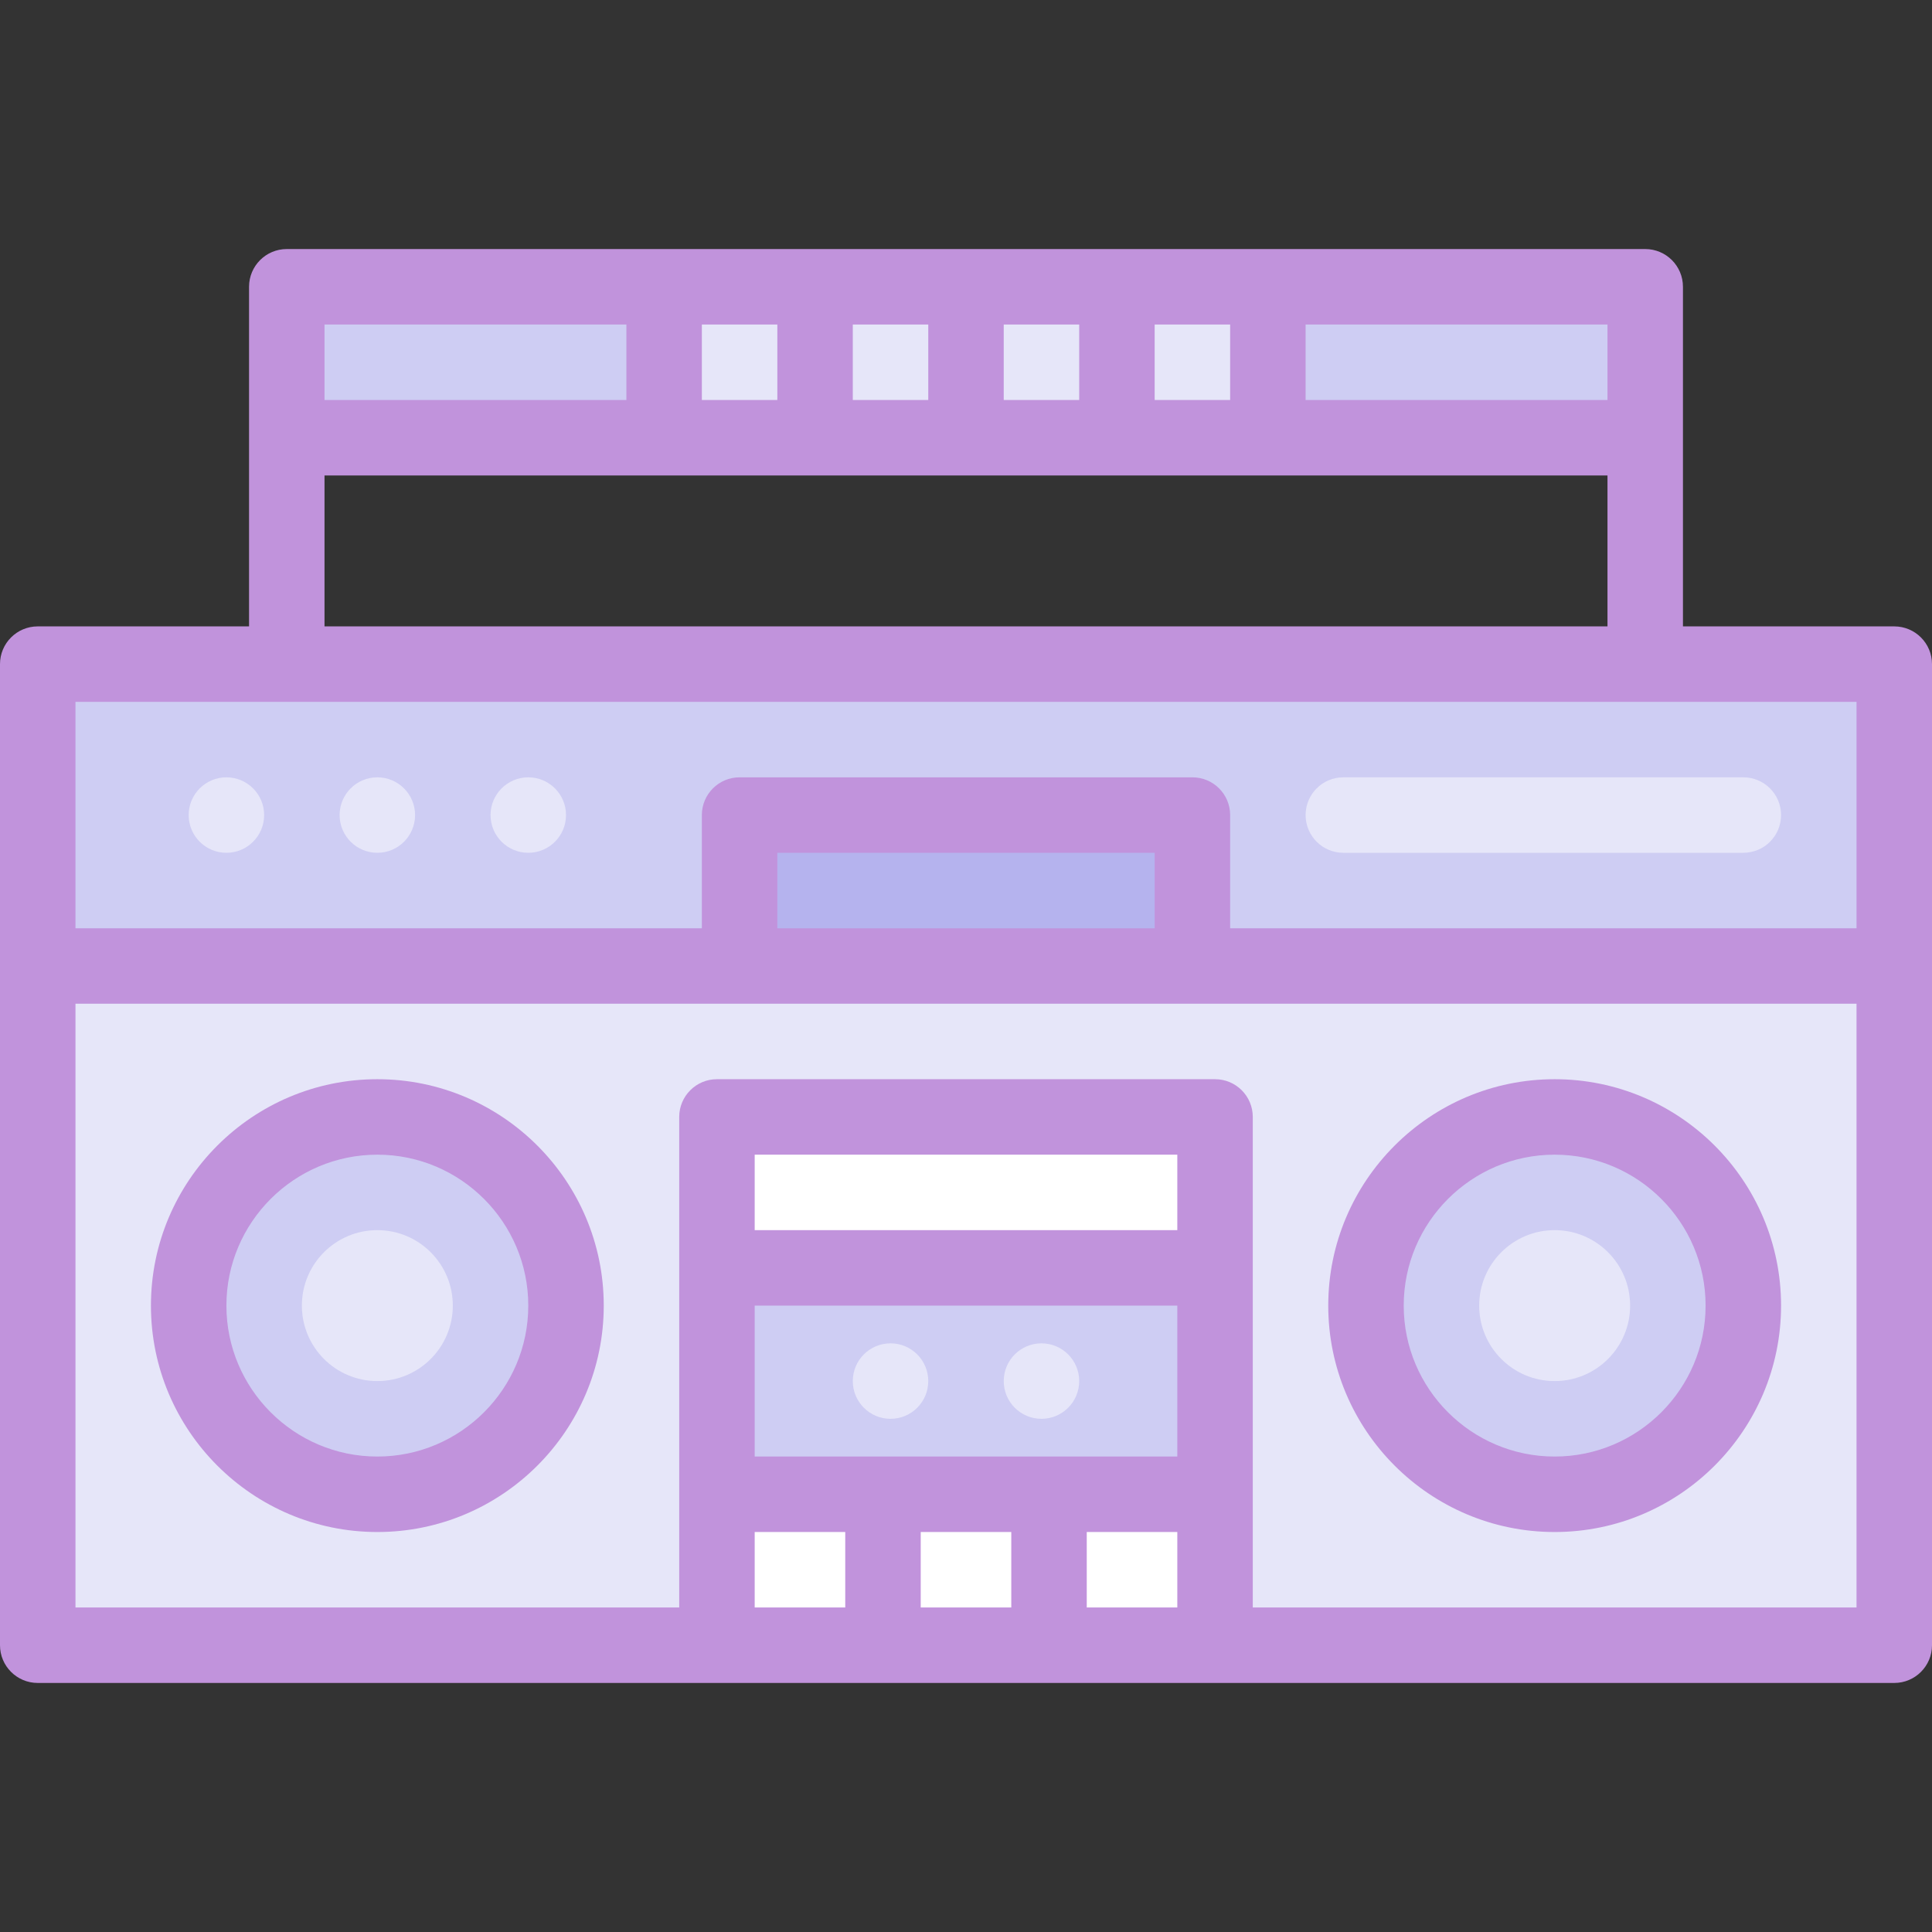 <svg id="Layer_1" enable-background="new 0 0 512 512" height="512" viewBox="0 0 512 512" width="512" xmlns="http://www.w3.org/2000/svg"><rect x="0" y="0" width="512" height="512" fill="#333333" stroke="none"/><g><path d="m10 176h492v260h-492z" fill="#e6e6f9"/><path d="m322 436v-140h-132v140" fill="#fff"/><path d="m322.001 396v-60h-132v60" fill="#cecdf3"/><path d="m76 76h360v40h-360z" fill="#cecdf3"/><path d="m176 76h160v40h-160z" fill="#e6e6f9"/><path d="m10 176h492v80h-492z" fill="#cecdf3"/><path d="m196 216h120v40h-120z" fill="#b5b3ee"/><g fill="#e6e6f9"><circle cx="236" cy="366" r="10"/><circle cx="276" cy="366" r="10"/><g><circle cx="60" cy="216" r="10"/><circle cx="140" cy="216" r="10"/><circle cx="100" cy="216" r="10"/></g></g><g><path d="m462 226h-106c-5.523 0-10-4.477-10-10s4.477-10 10-10h106c5.523 0 10 4.477 10 10s-4.477 10-10 10z" fill="#e6e6f9"/></g><g><circle cx="100" cy="346" fill="#cecdf3" r="50"/><circle cx="100" cy="346" fill="#e6e6f9" r="20"/></g><g><circle cx="412" cy="346" fill="#cecdf3" r="50"/><circle cx="412" cy="346" fill="#e6e6f9" r="20"/></g><g fill="#c193dc"><path d="m502 166h-56v-90c0-5.522-4.477-10-10-10h-360c-5.523 0-10 4.478-10 10v90h-56c-5.523 0-10 4.477-10 10v260c0 5.522 4.477 10 10 10h492c5.523 0 10-4.478 10-10v-260c0-5.523-4.477-10-10-10zm-76-60h-80v-20h80zm-120 0v-20h20v20zm-40 0v-20h20v20zm-40 0v-20h20v20zm-40 0v-20h20v20zm-20-20v20h-80v-20zm-80 40h340v40h-340zm406 60v60h-166v-30c0-5.523-4.477-10-10-10h-120c-5.523 0-10 4.477-10 10v30h-166v-60zm-286 60v-20h100v20zm-6 100h112v40h-112zm68 60v20h-24v-20zm20 0h24v20h-24zm24-80h-112v-20h112zm-112 80h24v20h-24zm132 20v-130c0-5.522-4.477-10-10-10h-132c-5.523 0-10 4.478-10 10v130h-160v-160h472v160z"/><path d="m100 286c-33.084 0-60 26.916-60 60s26.916 60 60 60 60-26.916 60-60-26.916-60-60-60zm0 100c-22.056 0-40-17.944-40-40s17.944-40 40-40 40 17.944 40 40-17.944 40-40 40z"/><path d="m412 286c-33.084 0-60 26.916-60 60s26.916 60 60 60 60-26.916 60-60-26.916-60-60-60zm0 100c-22.056 0-40-17.944-40-40s17.944-40 40-40 40 17.944 40 40-17.944 40-40 40z"/></g></g></svg>